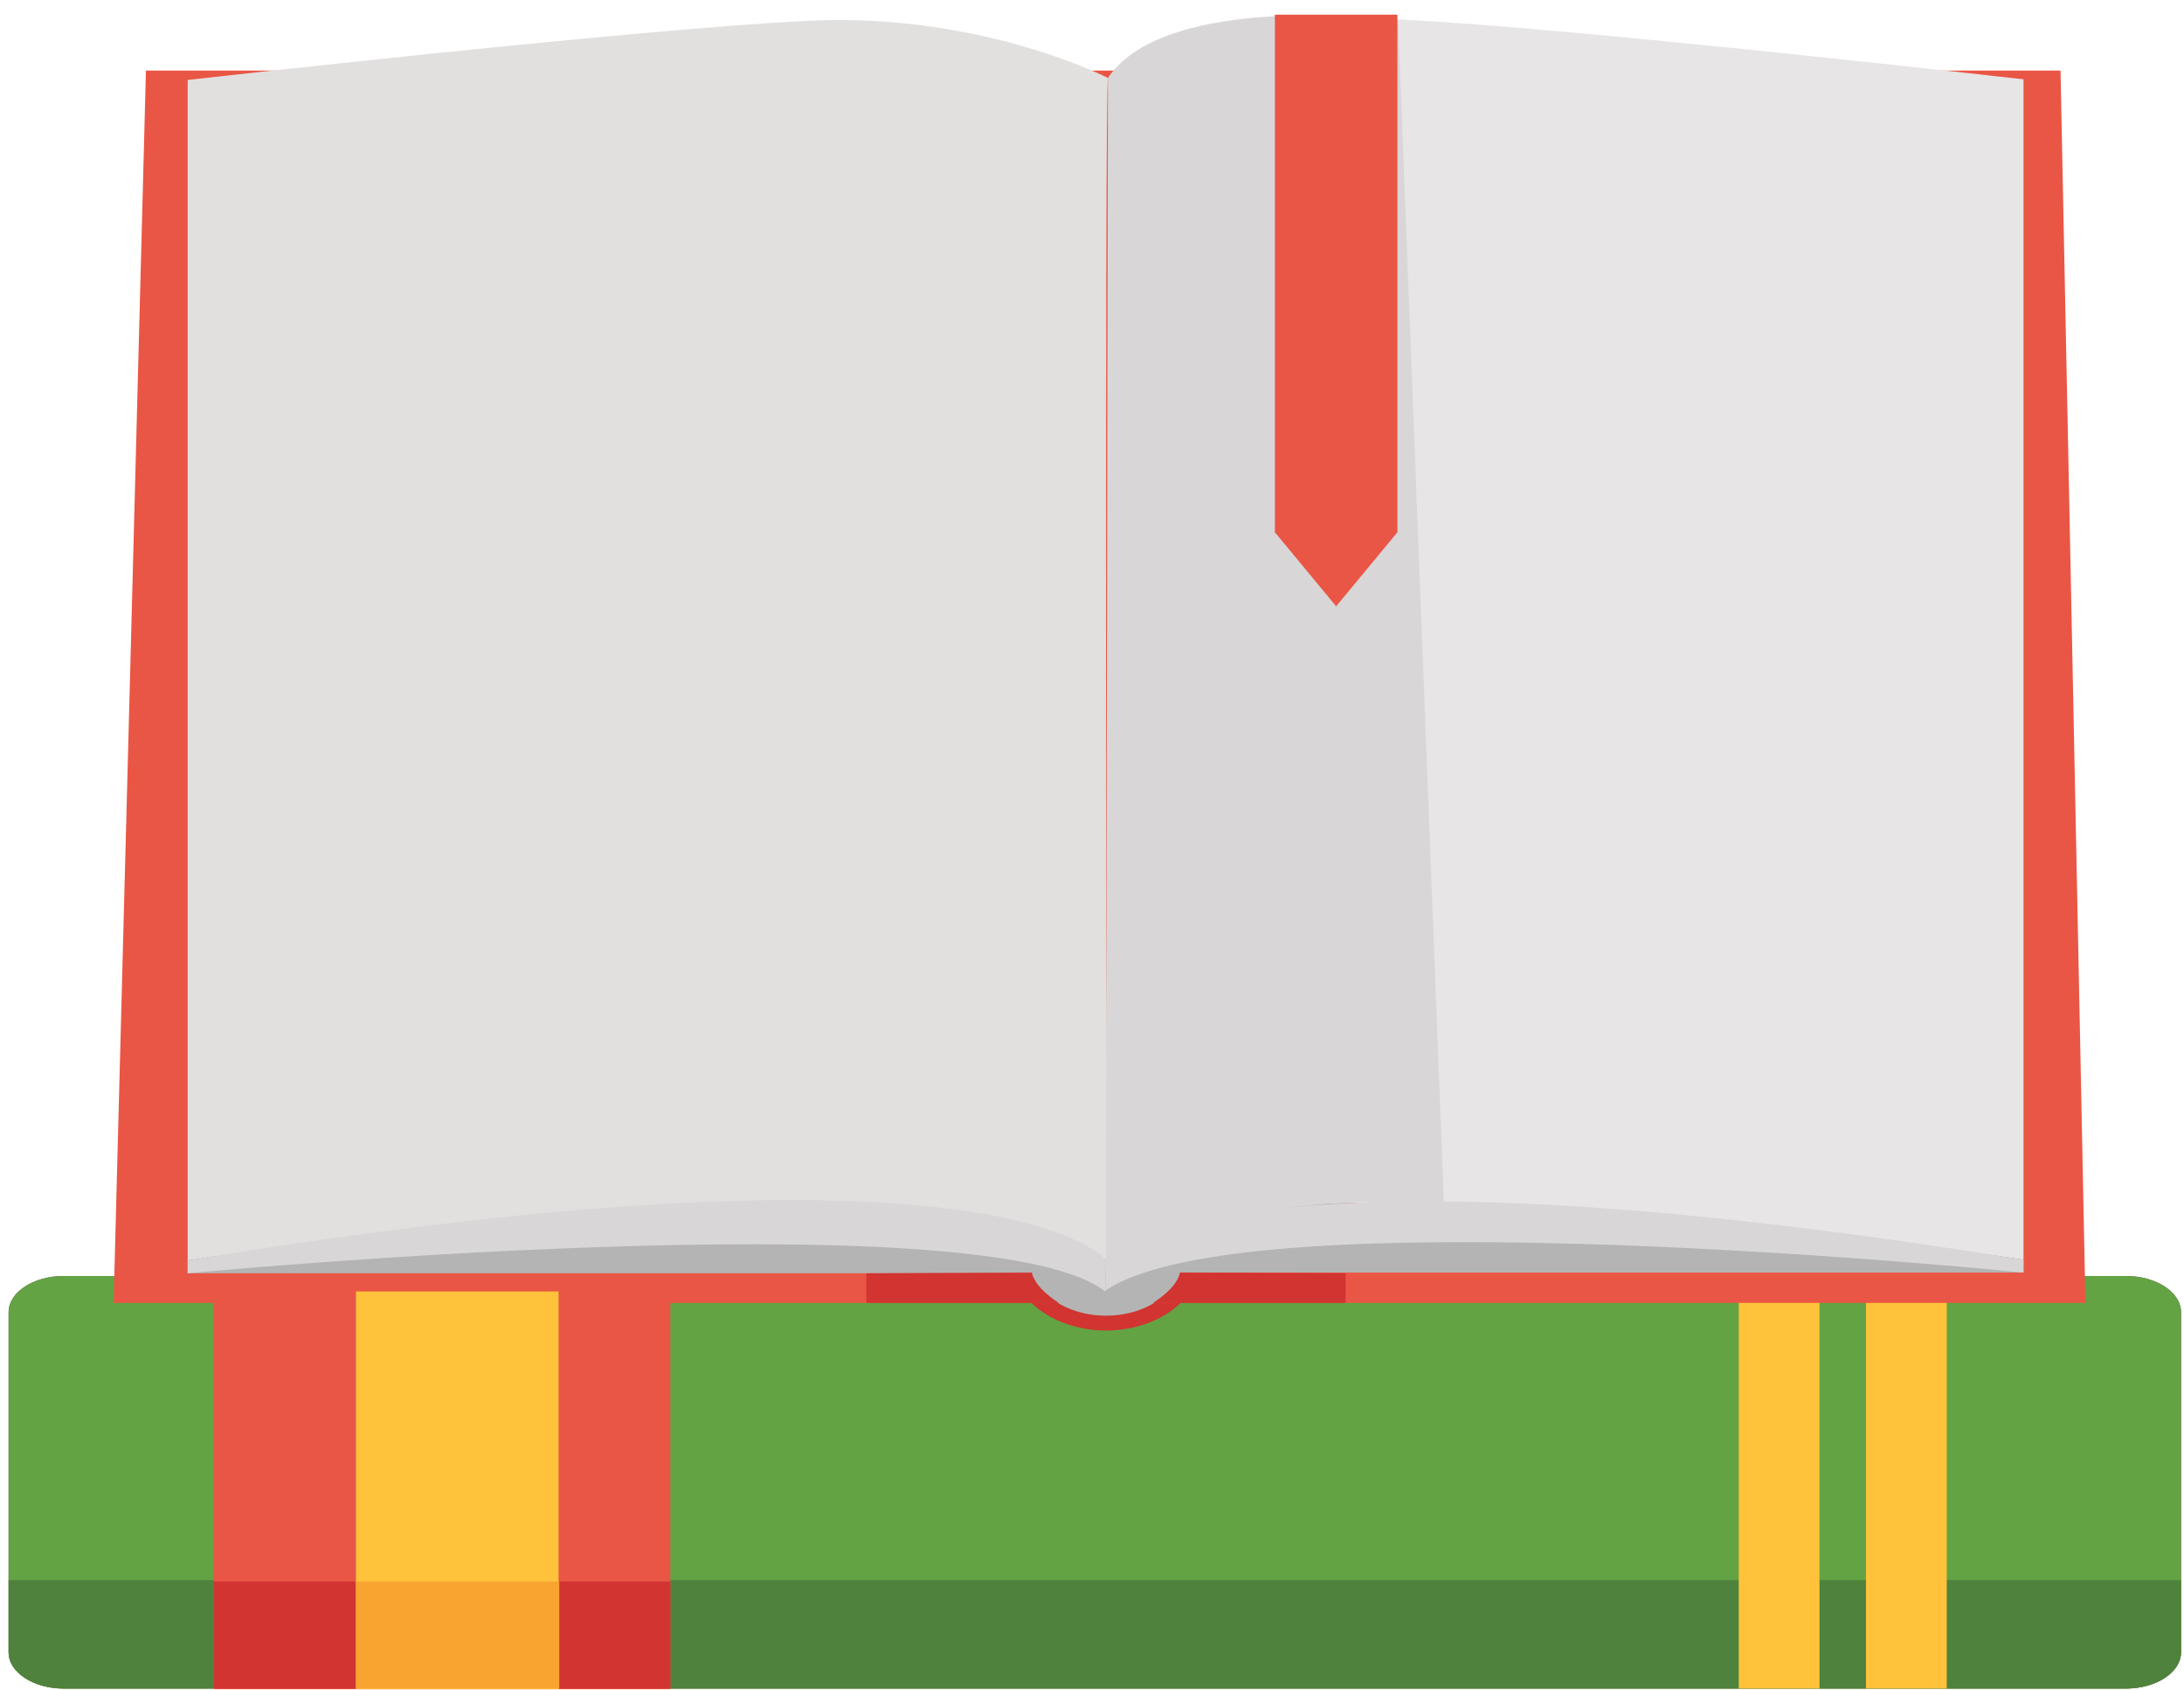 <svg width="62" height="48" viewBox="0 0 62 48" fill="none" xmlns="http://www.w3.org/2000/svg">
<path d="M60.348 36.232C61.209 36.232 61.916 36.69 61.916 37.264V46.915C61.916 47.488 61.209 47.947 60.348 47.947H1.811C0.951 47.947 0.244 47.488 0.244 46.915V37.264C0.244 36.69 0.951 36.232 1.811 36.232H60.348Z" fill="#61313E"/>
<path d="M60.348 36.232C61.209 36.232 61.916 36.69 61.916 37.264V46.915C61.916 47.488 61.209 47.947 60.348 47.947H1.811C0.951 47.947 0.244 47.488 0.244 46.915V37.264C0.244 36.69 0.951 36.232 1.811 36.232H60.348Z" fill="#63A343"/>
<path d="M0.244 46.915C0.244 47.488 0.951 47.947 1.811 47.947H60.348C61.209 47.947 61.916 47.488 61.916 46.915V44.87H0.244V46.915Z" fill="#4F823C"/>
<path d="M51.653 36.232H49.36V47.947H51.653V36.232Z" fill="#FFC23A"/>
<path d="M55.265 36.232H52.972V47.947H55.265V36.232Z" fill="#FFC23A"/>
<path d="M34.109 35.697C34.109 36.843 32.905 37.78 31.395 37.78C29.904 37.78 28.681 36.843 28.681 35.697C28.681 34.55 29.885 33.613 31.395 33.613C32.886 33.594 34.109 34.531 34.109 35.697Z" fill="#D13431"/>
<path d="M59.202 36.996H3.225L4.143 2.004H58.495L59.202 36.996Z" fill="#EA5645"/>
<path d="M33.593 35.697C33.593 36.614 32.618 37.359 31.395 37.359C30.191 37.359 29.197 36.614 29.197 35.697C29.197 34.779 30.172 34.034 31.395 34.034C32.599 34.034 33.593 34.779 33.593 35.697Z" fill="#B4B4B4"/>
<path d="M31.51 2.137C31.51 2.137 34.816 0.322 39.689 0.551C44.563 0.78 57.444 2.252 57.444 2.252V35.773C57.444 35.773 44.008 33.671 36.555 34.244C33.192 34.512 31.357 35.773 31.357 35.773C31.357 35.773 31.605 2.233 31.51 2.137Z" fill="#E7E5E5"/>
<path d="M36.574 34.244C33.211 34.512 31.376 35.773 31.376 35.773V36.136H57.444V35.773C57.463 35.773 44.008 33.671 36.574 34.244Z" fill="#B4B4B4"/>
<path d="M31.453 2.214C31.453 2.214 27.86 0.36 22.986 0.589C18.113 0.819 5.328 2.271 5.328 2.271V35.792C5.328 35.792 18.763 33.69 26.216 34.263C29.58 34.531 31.414 35.792 31.414 35.792C31.414 35.792 31.357 2.309 31.453 2.214Z" fill="#E2E0DF"/>
<path d="M26.216 34.263C29.58 34.531 31.414 35.792 31.414 35.792V36.155H5.328V35.792C5.328 35.792 18.763 33.69 26.216 34.263Z" fill="#B4B4B4"/>
<path d="M31.452 2.214L31.395 35.792C31.395 35.792 34.74 33.785 40.989 34.168L39.689 0.57C39.689 0.57 33.115 -0.271 31.452 2.214Z" fill="#D8D6D6"/>
<path d="M39.67 15.114L37.931 17.216L36.192 15.114V0.417H39.67V15.114Z" fill="#EA5645"/>
<path d="M31.376 36.671L31.395 35.792C31.395 35.792 28.681 31.932 5.328 35.792V36.155C5.328 36.155 27.936 33.996 31.376 36.671Z" fill="#D8D6D6"/>
<path d="M31.395 35.792C31.395 35.792 34.434 32.027 57.444 35.773V36.136C57.444 36.136 35.37 33.881 31.376 36.652L31.395 35.792Z" fill="#D8D6D6"/>
<path d="M24.592 36.155V36.996H29.197H30.057C30.057 36.996 29.369 36.576 29.293 36.136L24.592 36.155Z" fill="#D13431"/>
<path d="M38.199 36.155V36.996H33.593H32.733C32.733 36.996 33.421 36.576 33.497 36.136L38.199 36.155Z" fill="#D13431"/>
<path d="M19.03 36.671H6.073V47.966H19.03V36.671Z" fill="#EA5645"/>
<path d="M19.03 44.908H6.073V47.947H19.03V44.908Z" fill="#D13431"/>
<path d="M15.858 36.671H10.105V47.966H15.858V36.671Z" fill="#FFC23A"/>
<path d="M15.877 44.908H10.105V47.947H15.877V44.908Z" fill="#F9A431"/>
</svg>
